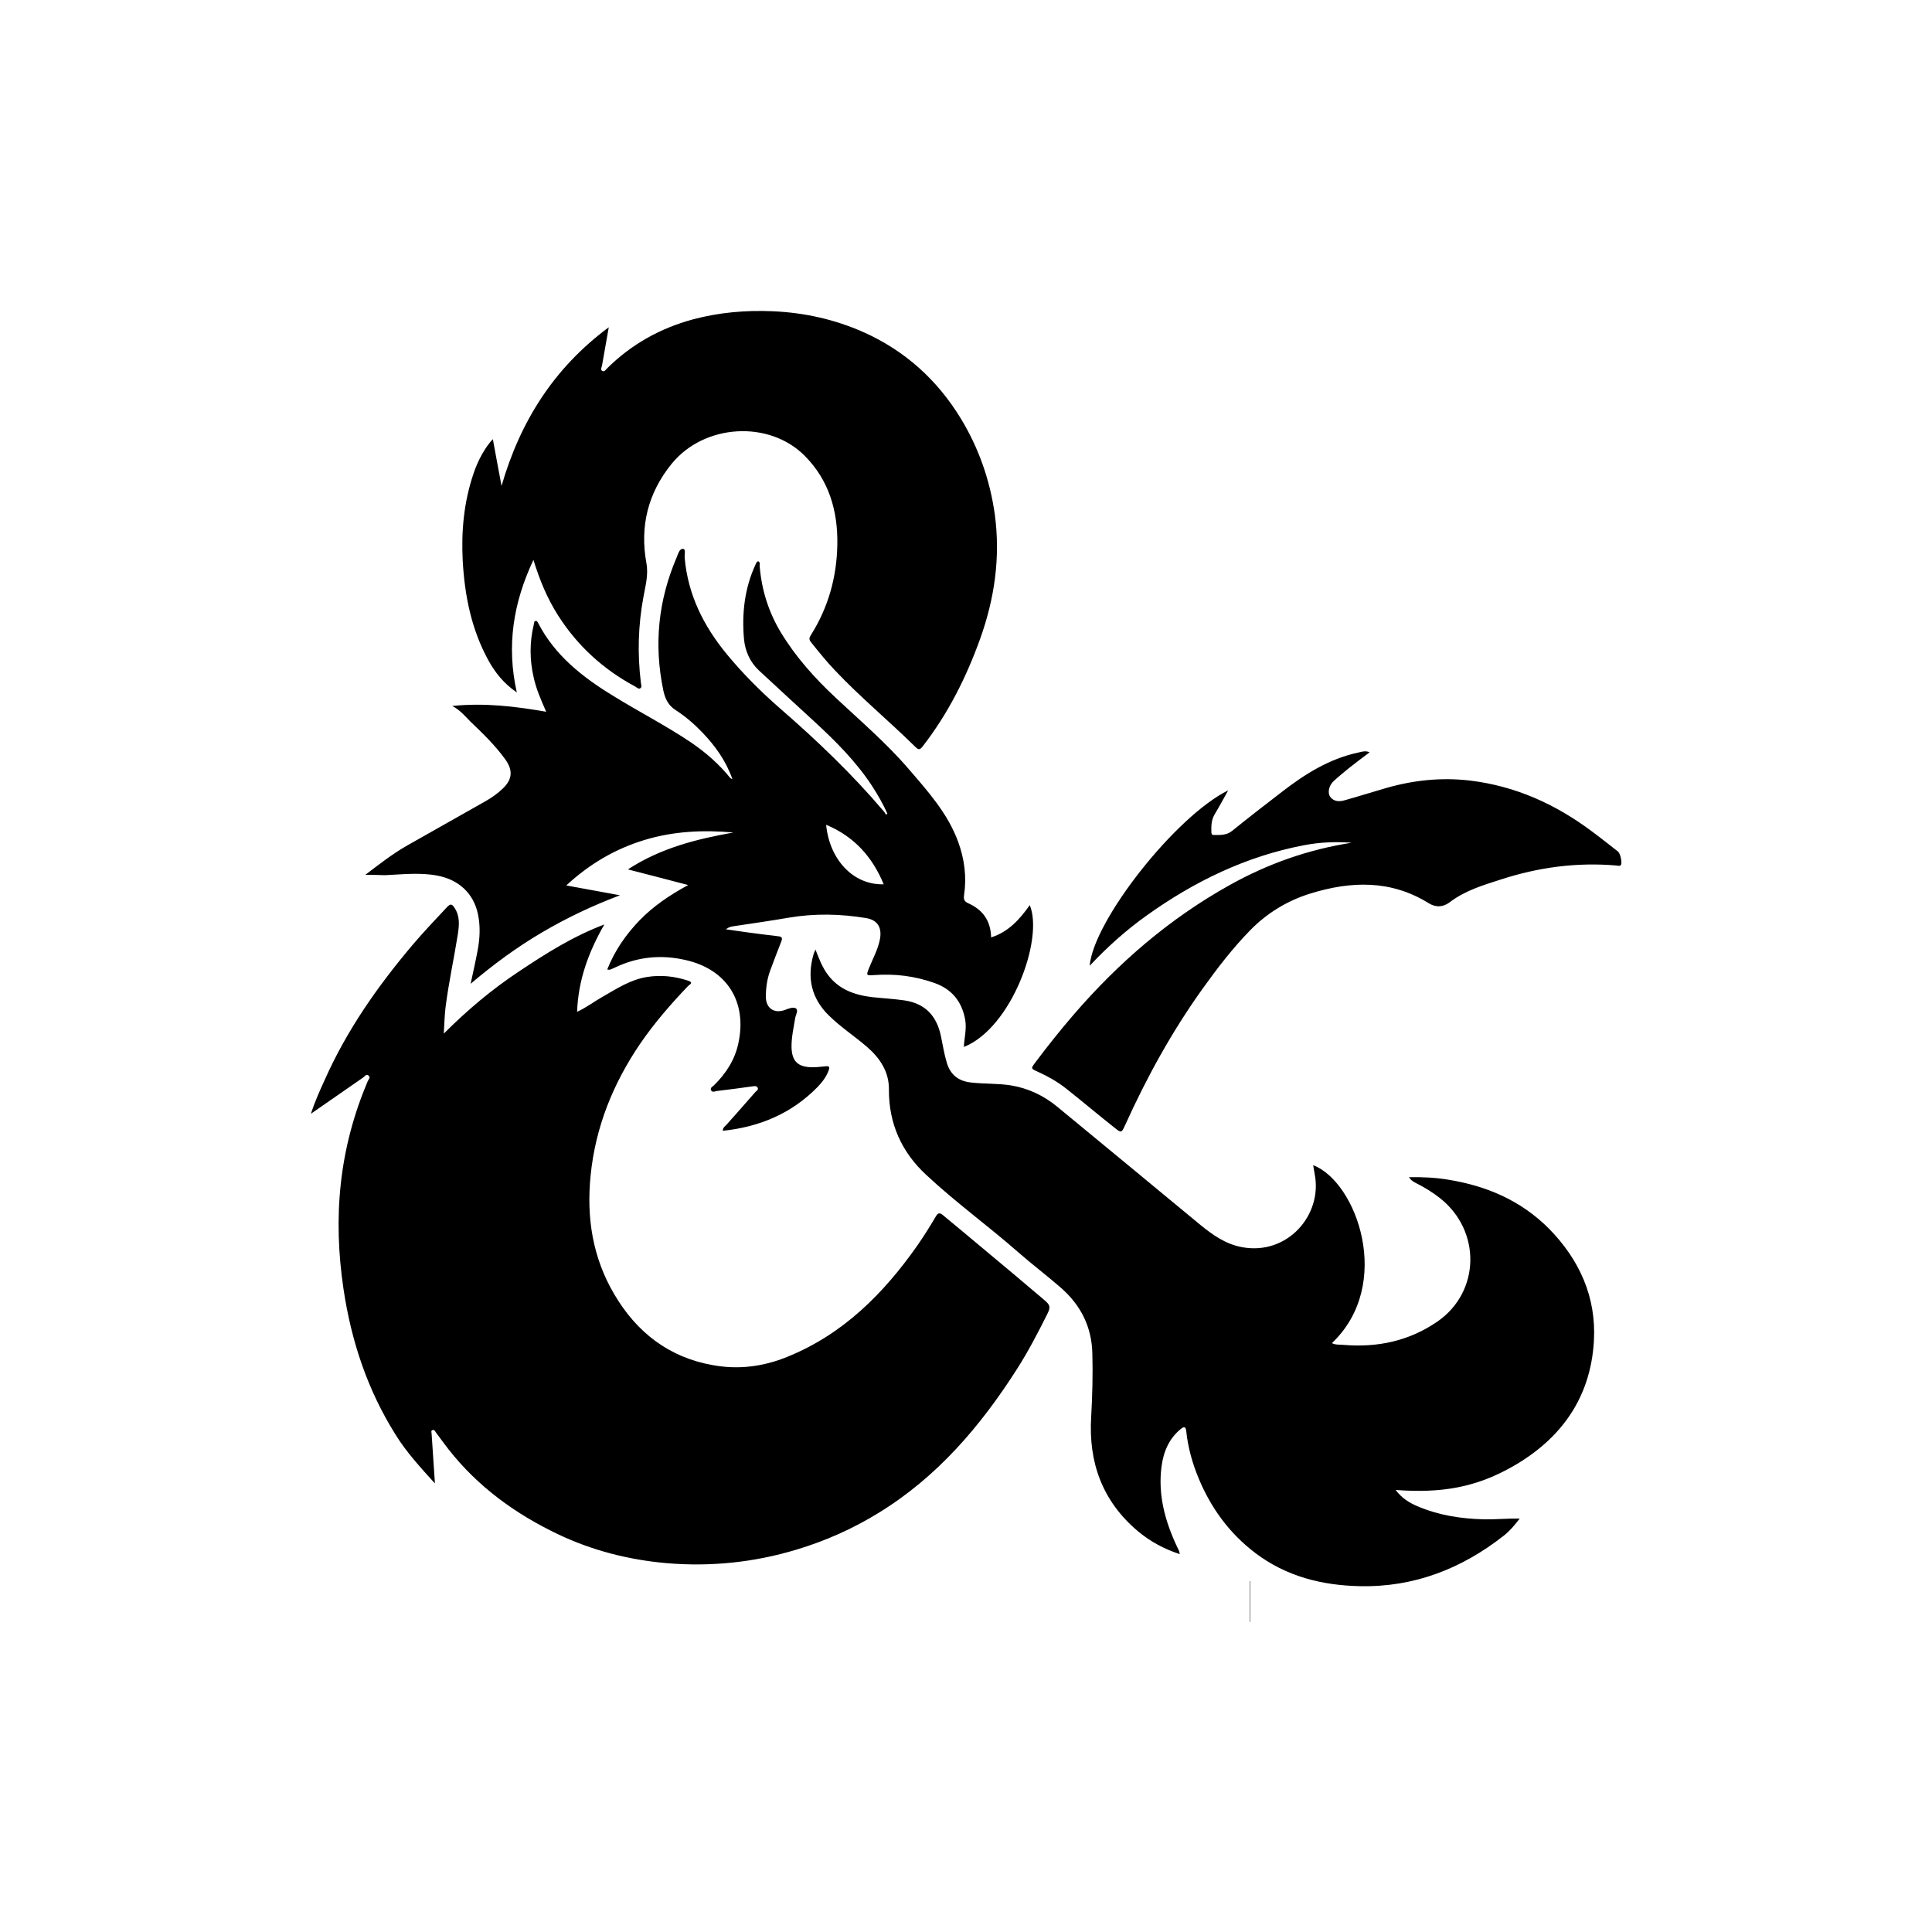 <?xml version="1.0" encoding="utf-8"?>
<!-- Generator: Adobe Illustrator 24.2.0, SVG Export Plug-In . SVG Version: 6.00 Build 0)  -->
<svg version="1.1" id="Layer_1" xmlns="http://www.w3.org/2000/svg" xmlns:xlink="http://www.w3.org/1999/xlink" x="0px" y="0px"
	 viewBox="0 0 1000 1000" style="enable-background:new 0 0 1000 1000;" xml:space="preserve">
<path class="st0" d="M542,680.3c-4.8,9.6-9.8,19.2-15.6,28.3c-18.9,29.6-41.3,55.9-71.7,74.5c-13.3,8.2-27.5,14.5-42.5,19
	c-21.9,6.6-44.2,8.9-67,7c-19.6-1.7-38.5-6.5-56.2-14.9c-22.1-10.5-41.6-24.6-56.9-44.1c-2.2-2.8-4.3-5.8-6.5-8.7
	c-0.4-0.6-0.8-1.5-1.7-1.2c-1,0.3-0.5,1.3-0.5,1.9c0.5,8,1.1,16,1.6,23.9c0,0.4,0.1,0.7,0.1,1.8c-7.6-8.4-14.8-16.2-20.4-25.3
	c-14.5-23.1-22.9-48.4-26.9-75.3c-2.7-18.1-3.4-36.3-1.4-54.5c2-18.4,6.7-36,13.9-53c0.4-1,1.8-2.1,0.3-3.1
	c-1.2-0.8-1.8,0.6-2.6,1.1c-8.8,6.1-17.6,12.2-27.1,18.8c2.1-6.4,4.6-11.9,7.1-17.4c11.5-25.9,27.5-48.7,45.7-70.2
	c5.7-6.7,11.7-13,17.7-19.4c1.7-1.8,2.5-1.7,3.8,0.3c2.9,4.3,2.5,8.9,1.8,13.6c-2,12.7-4.8,25.3-6.4,38.1c-0.5,4.2-0.6,8.5-0.9,13.5
	c12.2-12.2,24.9-22.9,38.8-32.1c13.8-9.2,27.7-18.1,44.3-24.4c-8.3,14.5-13.5,28.9-14.1,45.2c4.8-2.2,8.7-5.2,12.9-7.6
	c7.4-4.2,14.5-9,23.2-10.4c7.3-1.2,14.4-0.4,21.4,1.9c3,1,0.7,2,0,2.7c-9,9.4-17.5,19.2-24.9,30c-14,20.6-23.1,43.1-25.6,68.1
	c-2.2,21.8,1,42.5,12.3,61.6c11.6,19.7,28.3,32.6,51,36.6c13.2,2.4,26,0.8,38.5-4.3c28.9-11.7,49.8-32.7,67.3-57.6
	c3.4-4.9,6.6-10,9.6-15.1c1.1-1.9,2-2,3.6-0.7c7,5.8,14,11.6,20.9,17.4c10.5,8.7,20.9,17.5,31.3,26.3
	C543.7,675.5,543.9,676.5,542,680.3z M749.6,610.6c-6.6-1.1-13.2-1.4-20.3-1.3c1.1,1.8,2.4,2.4,3.7,3.1c4.4,2.2,8.6,4.8,12.4,7.8
	c21.3,16.9,20.8,48.3-1.2,63.7c-14.7,10.2-31.2,13.7-48.9,12.2c-1.9-0.2-4,0.1-5.9-0.9c32.1-30.5,12.7-83.6-9.7-92.1
	c0.3,1.7,0.5,3.2,0.8,4.7c4.1,21.1-14.2,42.2-37.8,37.7c-8.4-1.6-15-6.3-21.4-11.5c-24.7-20.4-49.3-40.8-74-61.1
	c-7-5.8-15-9.6-24-11.1c-6.9-1.1-13.8-0.7-20.7-1.5c-6.4-0.7-10.6-3.9-12.5-10.1c-1.4-4.6-2.1-9.3-3.1-14
	c-2.2-10.4-8.1-16.8-18.9-18.4c-5.6-0.8-11.2-1.1-16.8-1.7c-9.1-1.1-17.2-4-22.9-11.7c-2.8-3.8-4.5-8.2-6.3-12.9
	c-0.5,1.1-0.8,1.7-1,2.4c-3.5,12.1-1.2,22.8,7.9,31.7c6.1,6,13.3,10.7,19.8,16.3c6.7,5.8,11.4,12.9,11.3,22
	c-0.1,17.7,6.6,32.5,19.4,44.3c15.2,14.2,32.1,26.4,47.7,40.1c7.2,6.3,14.9,12.1,22.1,18.4c10.1,8.9,15.8,20.1,16.1,33.9
	c0.3,10.9,0,21.8-0.6,32.6c-1.5,23.6,5.7,43.7,24,59.2c6.4,5.4,13.6,9.3,21.8,12c-0.1-1.8-1-2.9-1.5-4.1
	c-6.1-13.1-9.8-26.6-7.9-41.2c1-7.6,3.8-14.4,9.9-19.4c1.6-1.3,2.6-1.6,2.9,1.1c0.9,8.5,3.2,16.7,6.5,24.6
	c6.4,15.3,15.9,28.3,29.2,38.4c16.1,12.2,34.6,16.8,54.2,17.2c28,0.6,52.6-9,74.4-26.1c3.1-2.4,5.7-5.5,8.3-8.9
	c-6.4-0.1-12.4,0.5-18.5,0.4c-12-0.3-23.5-2.1-34.5-6.8c-4.2-1.8-8.1-4.2-11.2-8.4c23.8,1.8,41.6-1.4,60.3-12
	c25.3-14.3,40.6-35.7,42.3-65.1c1.3-22.8-7.5-42.1-23.3-58.2C787,621.2,769.3,613.8,749.6,610.6z M189.1,452.8
	c7-5.3,13.6-10.5,21-14.8c13.7-7.8,27.5-15.5,41.2-23.3c3.2-1.8,6.3-4,9-6.6c4.9-4.7,5.3-9.4,1.2-15.1c-5.2-7.2-11.6-13.4-18-19.5
	c-2.7-2.7-5.1-5.8-9.4-8.1c16.8-1.7,32.5,0.2,48.6,3c-2.7-6.2-5.2-11.8-6.5-17.9c-2.1-9.1-2.1-18.2,0.1-27.3c0.2-0.7,0-1.7,1-1.8
	c0.7-0.1,1,0.6,1.3,1.2c8.7,16.7,22.8,27.8,38.5,37.4c13.4,8.3,27.5,15.5,40.6,24.3c7.6,5.2,14.5,11.2,20.3,18.4
	c0.2,0.2,0.5,0.3,1.1,0.6c-3.3-9.4-8.8-17.1-15.4-24c-4.2-4.4-8.8-8.4-13.9-11.7c-4-2.5-5.6-6.1-6.5-10.4
	c-4.9-23.6-2.6-46.4,6.9-68.6c0.8-1.8,1.4-4.7,3.4-4.5c1.5,0.1,0.6,3.1,0.8,4.8c1.7,19,9.8,35.1,21.7,49.6
	c8.4,10.2,17.8,19.6,27.8,28.3c19,16.5,37.2,33.9,53.5,53.1c0.5,0.5,0.8,1.2,1.2,1.8c0.2-0.2,0.5-0.4,0.7-0.6
	c-2.2-4.9-4.9-9.6-7.8-14.1c-8.4-12.9-19.2-23.6-30.5-34c-9.4-8.7-18.9-17.3-28.2-26c-4.6-4.3-7.1-10-7.7-16.1
	c-1.2-13.5,0.3-26.6,6.1-39c0.3-0.6,0.5-1.2,1.2-1.4c1.2,0.5,0.8,1.6,0.8,2.5c1,12.3,4.6,23.8,11,34.4c7.7,12.7,17.5,23.6,28.3,33.7
	c12.8,12,26.3,23.5,37.8,36.9c9.9,11.5,20.2,22.9,25.6,37.6c3.3,9,4.5,18.2,3.1,27.7c-0.3,2.1,0,3.2,2.1,4.2
	c7.5,3.3,11.7,9,11.9,17.7c9.1-2.9,14.8-9.4,20-16.7c7.3,17.4-9.4,63.6-34.1,73.4c0.2-4.7,1.5-9.3,0.7-14
	c-1.7-9.5-6.9-15.9-15.9-19.1c-10.1-3.6-20.5-4.9-31.2-4.1c-4.2,0.3-4.2,0.2-2.7-3.6c2-5,4.7-9.8,5.7-15.2c1-5.9-1.3-9.7-7.2-10.7
	c-13.3-2.2-26.6-2.5-40.1-0.2c-9.4,1.6-18.9,3-28.4,4.4c-1.3,0.2-2.5,0.4-4.1,1.6c4.1,0.6,7.7,1.1,11.2,1.6c5.3,0.7,10.6,1.4,15.9,2
	c1.9,0.2,2.3,0.8,1.6,2.7c-2,5-3.9,10.1-5.8,15.2c-1.6,4.4-2.2,8.9-2.2,13.5c0.1,6,4.4,8.8,10,6.7c1.8-0.7,4.2-1.6,5.5-0.8
	c1.5,1,0,3.3-0.3,5c-0.8,5-2,10-1.9,15.2c0.2,7,3.1,10.1,10.2,10.3c2.5,0.1,5.1-0.3,7.6-0.5c1.7-0.2,2,0.4,1.5,1.9
	c-1.2,3.4-3.3,6.2-5.8,8.8c-13.5,13.8-30.1,20.7-49.1,22.7c0-1.6,1.1-2.3,1.9-3.1c5-5.7,10.1-11.3,15-17c0.5-0.6,1.8-1.1,1.1-2.3
	c-0.6-1-1.7-0.7-2.6-0.6c-6.1,0.8-12.2,1.7-18.4,2.4c-1,0.1-2.5,1-3.1-0.5c-0.5-1.2,0.9-1.8,1.6-2.5c6.2-6.1,10.8-13.2,12.6-21.8
	c4.6-21.5-6-38.2-27.4-43c-12.6-2.9-24.8-1.7-36.5,3.9c-0.9,0.4-1.7,0.8-2.6,1.1c-0.3,0.1-0.6,0-1.4-0.1c3.9-9.8,9.6-18,16.7-25.4
	c7.2-7.4,15.6-13.1,25.2-18.3c-10.7-2.8-20.6-5.4-31.2-8.1c17-11.1,35.6-15.7,54.6-19.1c-15.6-1.4-31-0.7-46.1,3.9
	c-15.1,4.6-28.4,12.4-40.4,23.5c9.7,1.8,18.7,3.4,27.8,5.1c-14.1,5.3-27.6,11.7-40.5,19.3c-12.9,7.6-24.9,16.4-36.8,26.5
	c1.3-6.2,2.6-11.7,3.6-17.2c1.2-6.2,1.5-12.5,0.2-18.8c-2.3-10.9-10-17.9-21.1-20c-9.1-1.7-18.1-0.6-27.1-0.2
	C196.1,452.9,192.9,452.8,189.1,452.8z M427.6,426.9c1.7,17.8,13.9,31.3,29.8,30.8C451.5,443.4,442,432.9,427.6,426.9z M252.9,342
	c3.5,6.3,7.9,11.8,14.6,16.4c-5.4-24.1-1.9-46.3,8.6-68.6c3.3,10.7,7.3,20.2,12.8,28.8c10,15.7,23.4,27.9,39.8,36.7
	c0.9,0.5,1.9,1.6,2.8,0.9c0.9-0.7,0.3-2,0.2-3c-1.8-14.7-1.4-29.4,1.3-44c1-5.8,2.7-11.4,1.6-17.6c-3.5-19,0.7-36.4,13.1-51.6
	c16.8-20.6,50.4-22.7,68.9-4c12.5,12.6,17.1,28.5,16.8,45.9c-0.3,16.9-4.7,32.6-13.8,47c-0.8,1.3-0.9,2.1,0.1,3.4
	c4,5,8,10,12.4,14.6c13.2,14,28,26.2,41.7,39.7c1.7,1.7,2.4,1.5,3.8-0.3c13.1-16.9,22.5-35.6,29.7-55.6c7.5-20.9,10.6-42.3,7.6-64.5
	c-2.5-17.7-8.3-34.3-17.6-49.6c-12.2-20-28.9-35.1-50.4-44.7c-14.9-6.6-30.6-10.1-47-10.8c-14-0.6-27.7,0.6-41.2,4.2
	c-17,4.6-31.9,12.9-44.5,25.4c-0.7,0.7-1.4,2-2.6,1.2c-0.9-0.6-0.2-1.8,0-2.7c1.1-6.4,2.3-12.8,3.5-19.8
	c-28.5,21.1-45.9,48.9-55.5,82.1c-1.5-8-3-15.9-4.5-24.2c-3.9,4-7.8,11.1-10,17.8c-5,14.7-6.4,29.8-5.6,45.1
	C240.5,308.3,244,325.9,252.9,342z M837.4,440.7c-4.4-3.4-8.7-6.9-13.2-10.2c-18.9-14.2-39.8-23.7-63.5-26.5
	c-14.7-1.7-29.1-0.2-43.3,3.9c-7.3,2.1-14.5,4.4-21.7,6.4c-2.6,0.7-5.4,0.6-7.2-1.9c-1.5-2.2-0.6-5.9,1.8-8.1c2.6-2.4,5.3-4.6,8-6.8
	c3.4-2.7,7-5.4,10.6-8.1c-2.1-1-4-0.3-5.8,0.1c-15,3.2-27.6,11.1-39.5,20.3c-8.7,6.7-17.4,13.4-25.9,20.3c-2.9,2.3-6.1,2.1-9.4,2.1
	c-1.2,0-1.3-0.8-1.3-1.7c-0.1-3.1,0-6.1,1.7-9c2.4-4,4.6-8.1,7-12.4c-27.1,13.3-69.7,67.3-71.7,90.8c9.1-9.7,18.9-18.5,29.6-26.1
	c24.6-17.6,51.4-30.6,81.3-36.3c8.2-1.6,16.5-1.9,24.7-1.3c-22.5,3.5-43.4,10.9-63.1,21.9c-31.1,17.3-57.6,40.2-80.8,67.1
	c-6.9,8-13.5,16.3-19.8,24.7c-2.4,3.2-2.4,3.2,1.2,4.8c5.1,2.3,9.9,5,14.3,8.4c8.6,6.8,17,13.9,25.6,20.7c3.4,2.7,3.5,2.6,5.3-1.3
	c11.2-24.8,24.3-48.6,40.2-70.8c7.6-10.6,15.5-20.9,24.6-30.2c8.7-8.9,19.2-15.3,31.1-19c21-6.5,41.7-7.2,61.3,5
	c3.9,2.4,7.6,2,11-0.6c7.8-5.9,17-8.7,26.1-11.6c19.6-6.4,39.6-9.1,60.2-7.3c0.8,0.1,1.7,0.5,2.3-0.5
	C839.6,446.2,838.7,441.7,837.4,440.7z M647,839.5c0.1,0,0.1,0,0.2,0c0-7,0-14.1,0-21.1c-0.1,0-0.1,0-0.2,0
	C647,825.5,647,832.5,647,839.5z"/>
</svg>
